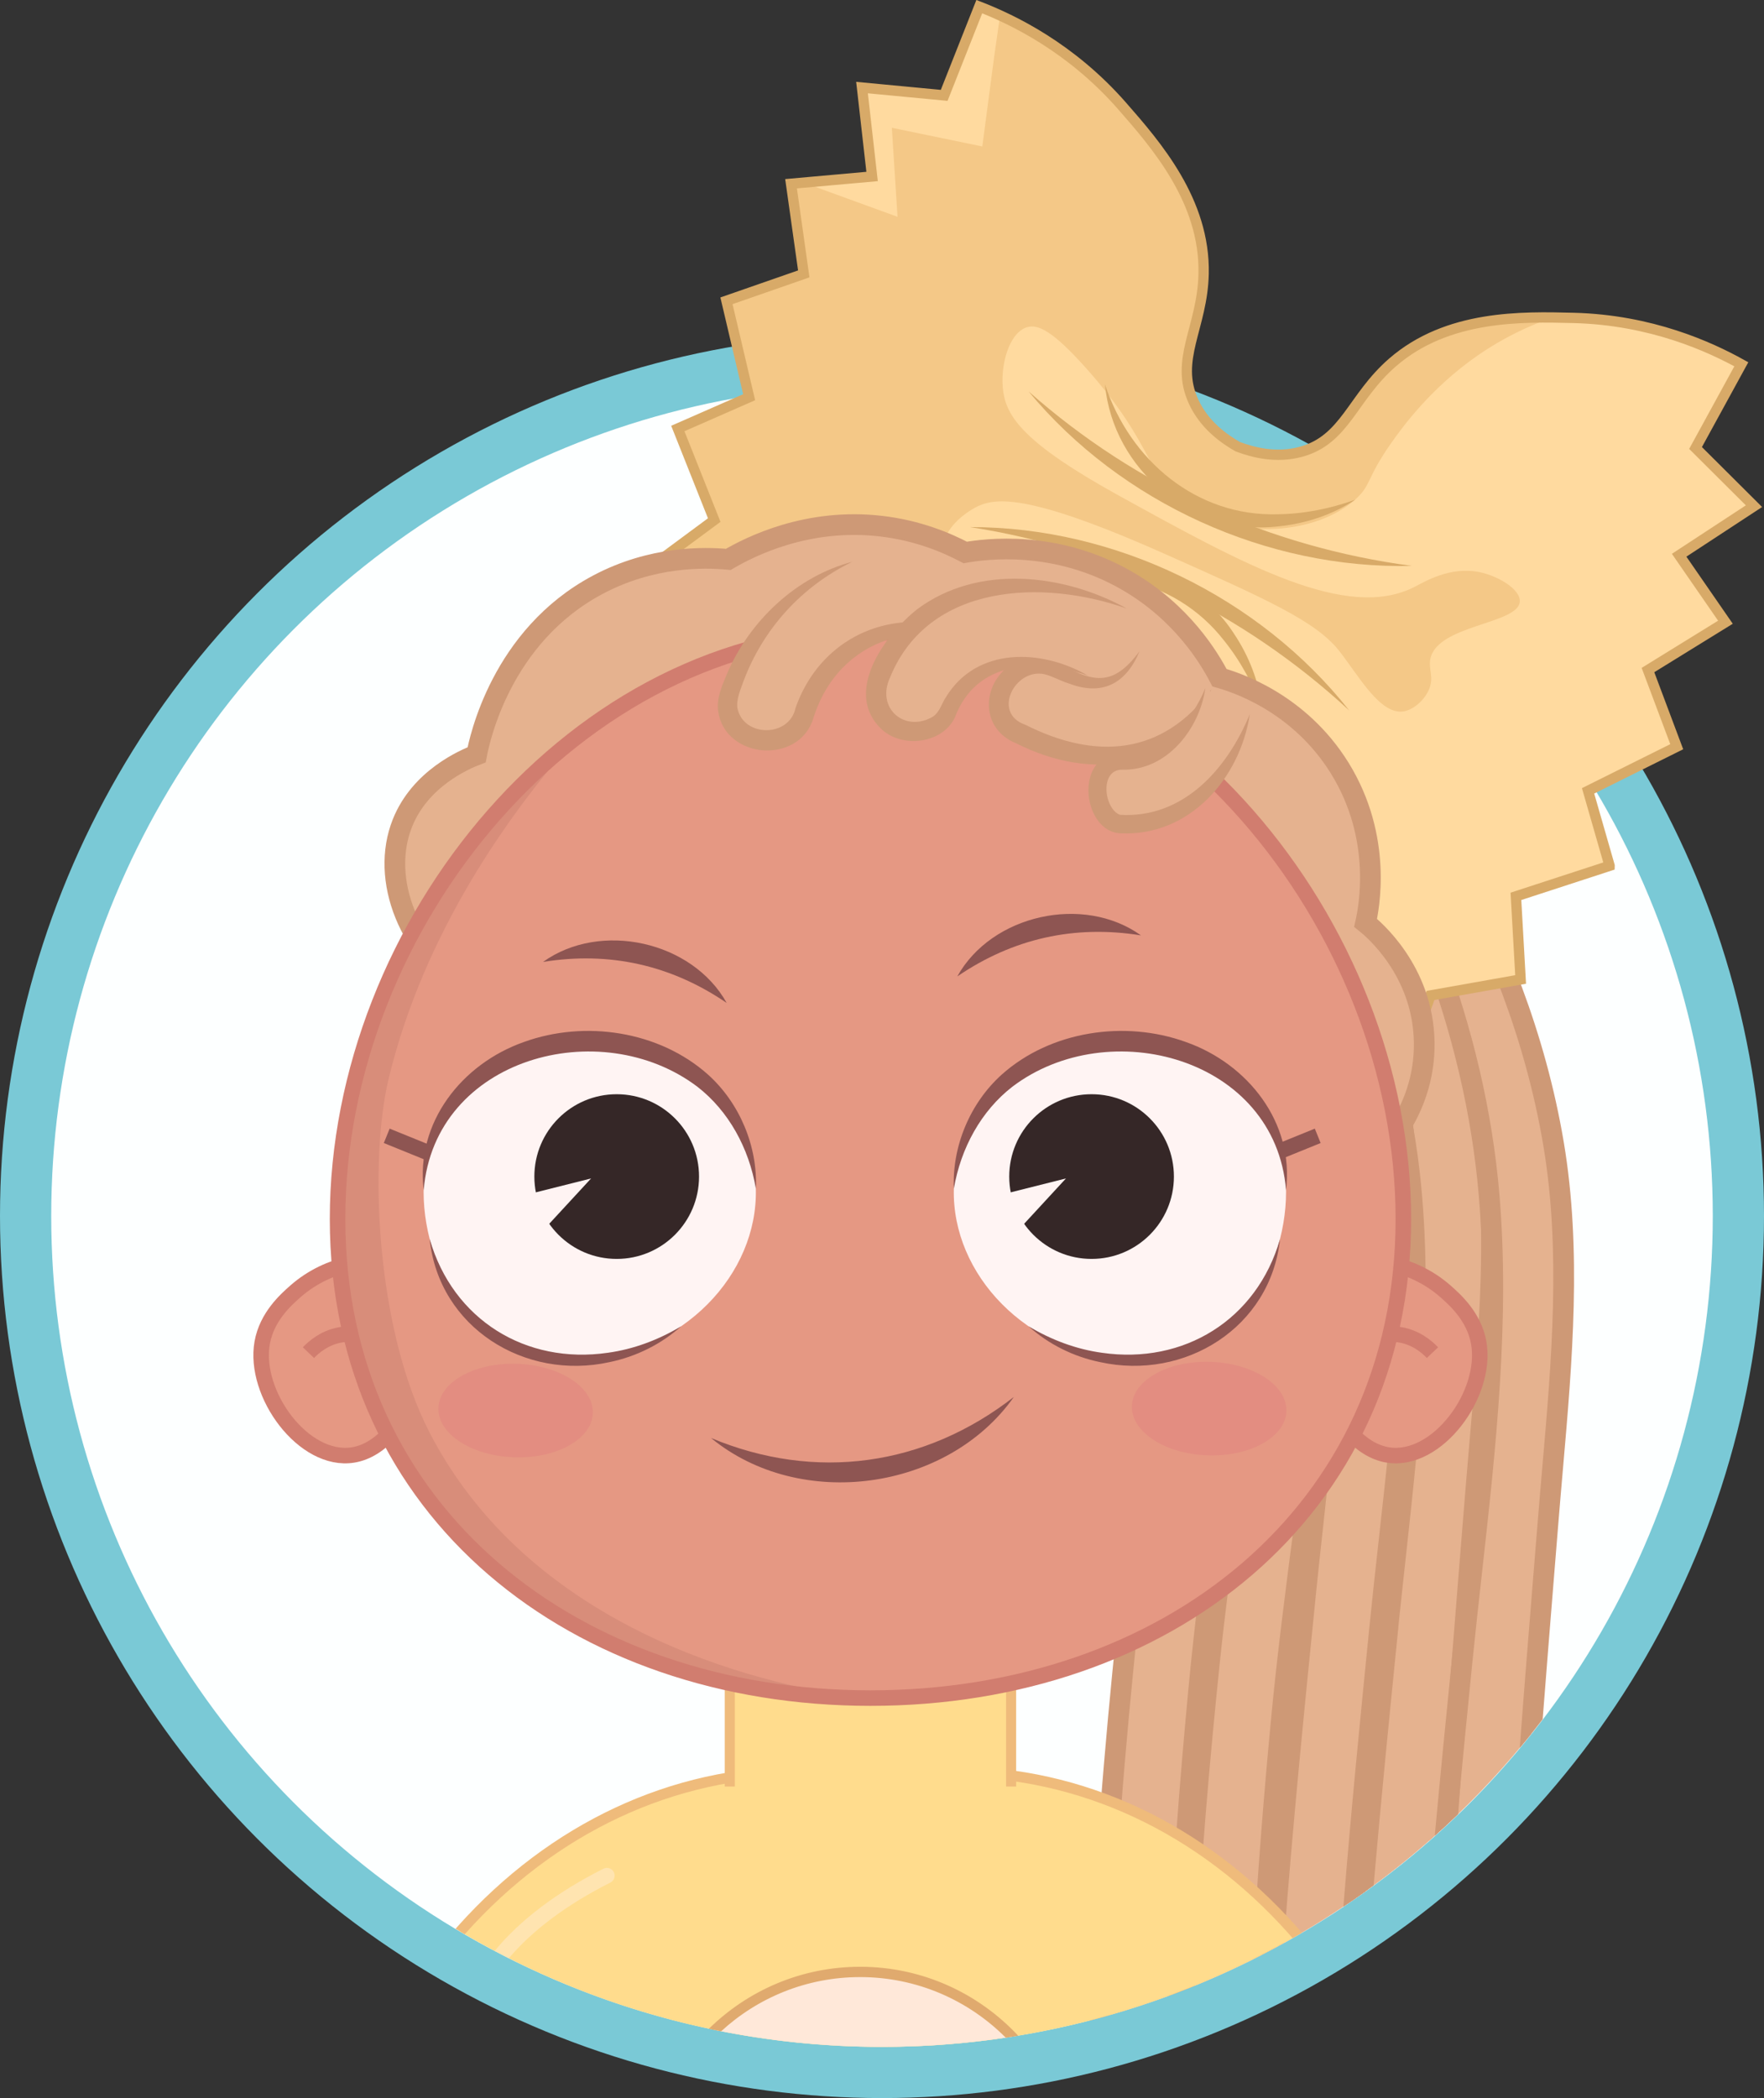 <?xml version="1.0" encoding="UTF-8"?>
<svg id="hero-head-3" xmlns="http://www.w3.org/2000/svg" viewBox="0 0 301 357.96">
  <rect x="0" y="0" width="301" height="357.96" fill="#333333" stroke="none"/>
  <defs>
    <style>
      .cls-1 {
        fill: #ce9976;
      }

      .cls-2 {
        fill: #8e5552;
      }

      .cls-3 {
        fill: #fdffff;
        stroke: #7ac9d6;
        stroke-width: 8.74px;
      }

      .cls-3, .cls-4, .cls-5, .cls-6, .cls-7, .cls-8, .cls-9 {
        stroke-miterlimit: 10;
      }

      .cls-4 {
        stroke: #d8aa68;
        stroke-width: 1.76px;
      }

      .cls-4, .cls-5, .cls-6, .cls-10 {
        fill: none;
      }

      .cls-5 {
        stroke: #8e5552;
      }

      .cls-5, .cls-6, .cls-9 {
        stroke-width: 2.65px;
      }

      .cls-11 {
        fill: #ffda9f;
      }

      .cls-12, .cls-8 {
        fill: #e5b28f;
      }

      .cls-13 {
        fill: #352727;
      }

      .cls-14 {
        fill: #e0aa6e;
      }

      .cls-15 {
        fill: #d8aa68;
      }

      .cls-16, .cls-17 {
        opacity: .4;
      }

      .cls-6, .cls-9 {
        stroke: #d17d6f;
      }

      .cls-18, .cls-7 {
        fill: #ffdc8d;
      }

      .cls-7 {
        stroke: #efbb7b;
        stroke-width: 1.72px;
      }

      .cls-19 {
        fill: #fff4f3;
      }

      .cls-20 {
        fill: #f4c887;
      }

      .cls-21, .cls-9 {
        fill: #e59883;
      }

      .cls-22 {
        fill: #b2746f;
      }

      .cls-23 {
        fill: #ffe8d9;
      }

      .cls-8 {
        stroke: #ce9976;
        stroke-width: 3.53px;
      }

      .cls-24 {
        fill: #d88d7a;
      }

      .cls-17 {
        fill: #fff0e3;
      }

      .cls-25 {
        fill: #efbb7b;
      }

      .cls-26 {
        fill: #e38d81;
      }
    </style>
  </defs>
  <circle class="cls-3" cx="150.5" cy="207.46" r="146.13"/>
  <g>
    <g>
      <path class="cls-12" d="m251.73,195.51c.35,1.77.66,3.54.92,5.32.03.24.18,1.42.21,1.72.12,1.06.22,2.13.3,3.2.35,4.4.42,8.81.35,13.22-.19,11.93-1.25,23.85-2.21,35.74-1.51,18.84-3.09,37.7-4.38,56.58,5.15-4.78,9.94-9.94,14.33-15.43.93-12.22,1.94-24.43,2.92-36.63,1.71-21.19,4.46-42.95.9-64.09-5.37-31.85-22.36-61.38-43.34-85.49-5.6-6.44-14.93,2.96-9.36,9.36,18.94,21.77,33.65,48.02,39.35,76.51Z"/>
      <path class="cls-1" d="m250,195.86c.36,1.79.66,3.55.91,5.24h0l.03.21c.02.2.04.38.06.54.05.37.1.75.11.9.12,1.05.21,2.09.3,3.14.31,3.91.42,8.18.34,13.05-.17,10.59-1.04,21.36-1.89,31.78l-.31,3.85c-.32,3.94-.64,7.89-.96,11.83-1.24,15.34-2.51,30.94-3.56,46.61,1.28-1.15,2.55-2.32,3.79-3.52,1-14.39,2.15-28.71,3.3-42.81.32-3.95.64-7.89.96-11.83l.31-3.85c.85-10.47,1.73-21.3,1.9-32.01.08-4.99-.03-9.37-.35-13.39-.09-1.08-.19-2.17-.31-3.25-.02-.16-.07-.56-.12-.95-.02-.18-.04-.35-.06-.49h.01c-.26-1.85-.59-3.79-.99-5.75-5.39-26.88-19.13-53.62-39.75-77.32-1.58-1.81-1.42-3.64-1-4.85.63-1.83,2.26-3.34,3.96-3.67,1.39-.27,2.64.23,3.73,1.48,16.22,18.64,36.83,48.45,42.93,84.62,3.04,18.03,1.41,36.78-.17,54.91-.25,2.92-.51,5.84-.74,8.75l-.72,8.86c-.81,10-1.63,20.12-2.39,30.29,1.34-1.6,2.64-3.23,3.91-4.89.65-8.43,1.33-16.81,2-25.11l.72-8.86c.23-2.9.49-5.81.74-8.72,1.6-18.35,3.25-37.33.14-55.8-6.23-36.99-27.23-67.37-43.75-86.35-1.92-2.21-4.43-3.14-7.07-2.63-2.97.58-5.57,2.93-6.63,5.99-1,2.91-.39,5.94,1.67,8.31,20.22,23.24,33.69,49.41,38.95,75.69Z"/>
      <path class="cls-12" d="m240.52,200.38c2.83,25.53-1.11,51.68-3.67,77.06-1.53,15.18-3.06,30.38-4.36,45.6,5.01-3.56,9.77-7.44,14.27-11.6.86-9.29,1.78-18.56,2.7-27.83,2.62-26.31,6.88-53.33,4.62-79.81-2.54-29.74-14.58-58.38-31.32-82.86-4.78-6.99-16.25-.38-11.42,6.68,14.69,21.49,26.31,46.91,29.18,72.78Z"/>
      <path class="cls-1" d="m235.93,190.26c.36,1.79.66,3.55.91,5.24h0l.03.21c.02.2.04.38.06.54.05.37.1.75.11.9.12,1.05.21,2.09.3,3.14.31,3.91.42,8.18.34,13.05-.17,10.59-1.05,21.36-1.89,31.78l-.31,3.85c-.32,3.94-.64,7.89-.96,11.83-1.7,21.01-3.43,42.52-4.63,64.04,1.24-.84,2.47-1.7,3.68-2.58,1.18-20.56,2.84-41.09,4.47-61.18.32-3.95.64-7.89.96-11.84l.31-3.85c.85-10.47,1.73-21.3,1.9-32.01.08-4.99-.03-9.37-.35-13.39-.09-1.09-.19-2.17-.31-3.26-.02-.16-.07-.56-.12-.96-.02-.17-.04-.35-.06-.48h.01c-.26-1.85-.59-3.79-.99-5.75-5.39-26.88-19.13-53.62-39.75-77.32-1.58-1.82-1.42-3.64-1-4.85.63-1.83,2.26-3.34,3.96-3.67,1.38-.27,2.64.23,3.73,1.48,16.22,18.64,36.83,48.45,42.93,84.62,3.04,18.03,1.41,36.78-.17,54.91-.25,2.92-.51,5.84-.74,8.75l-.72,8.86c-1.38,17.03-2.78,34.38-3.89,51.8,1.27-1.11,2.52-2.24,3.75-3.4,1.06-16.18,2.37-32.28,3.66-48.12l.72-8.87c.23-2.9.49-5.81.74-8.72,1.6-18.36,3.25-37.33.14-55.81-6.23-36.98-27.23-67.37-43.75-86.35-1.92-2.21-4.43-3.14-7.07-2.63-2.97.58-5.57,2.93-6.63,5.99-1,2.91-.39,5.94,1.67,8.31,20.22,23.24,33.69,49.41,38.95,75.69Z"/>
      <path class="cls-12" d="m237.66,189.91c.35,1.77.66,3.54.92,5.32.03.24.18,1.43.21,1.72.12,1.06.22,2.13.3,3.2.35,4.4.42,8.81.35,13.22-.19,11.93-1.25,23.85-2.21,35.74-1.99,24.8-4.1,49.62-5.5,74.47,1.13-.8,2.25-1.61,3.36-2.44.13-.09.25-.19.38-.28,1.11-.83,2.2-1.68,3.29-2.55.07-.06.14-.11.21-.17,2.27-1.82,4.48-3.71,6.64-5.66,0,0,0,0,0,0,1.27-19.64,2.91-39.26,4.49-58.85,1.71-21.19,4.46-42.95.9-64.09-5.37-31.85-22.36-61.38-43.34-85.49-5.6-6.44-14.93,2.96-9.36,9.36,18.94,21.77,33.65,48.02,39.35,76.51Z"/>
      <path class="cls-1" d="m238.77,200.57c2.35,21.17-.04,43.04-2.34,64.19-.46,4.18-.91,8.35-1.33,12.5v.13c-1.57,15.46-3.15,31.17-4.48,46.96,1.27-.87,2.53-1.77,3.77-2.68,1.28-14.77,2.75-29.45,4.21-43.93v-.13c.43-4.14.88-8.3,1.34-12.47,2.33-21.34,4.73-43.41,2.34-64.96-3.33-30.04-17.87-56.59-29.48-73.58-.94-1.37-1.1-2.71-.5-3.97.75-1.56,2.62-2.75,4.56-2.9.12,0,.25-.01.39-.01,1.1,0,2.79.35,4.06,2.2,17.96,26.27,28.68,54.63,31.02,82.02,1.81,21.18-.62,43-2.97,64.1-.56,5.05-1.14,10.28-1.65,15.39-.96,9.58-1.95,19.55-2.89,29.77,1.31-1.17,2.61-2.37,3.88-3.59.83-8.84,1.69-17.49,2.52-25.83.51-5.09,1.09-10.3,1.65-15.35,2.37-21.27,4.81-43.26,2.97-64.79-2.39-27.99-13.32-56.94-31.62-83.71-1.77-2.6-4.56-3.96-7.63-3.72-3.23.25-6.16,2.17-7.47,4.89-1.16,2.41-.89,5.07.77,7.49,11.38,16.65,25.63,42.65,28.88,71.98Z"/>
      <path class="cls-12" d="m226.46,194.78c2.83,25.53-1.11,51.68-3.67,77.06-2.03,20.19-4.06,40.41-5.56,60.67,4.8-2.57,9.43-5.41,13.88-8.5,1.25-15.36,2.77-30.7,4.29-46.01,2.62-26.31,6.88-53.33,4.62-79.81-2.54-29.74-14.58-58.38-31.32-82.86-4.78-6.99-16.25-.38-11.42,6.68,14.69,21.49,26.31,46.91,29.18,72.78Z"/>
      <path class="cls-1" d="m224.7,194.97c2.35,21.17-.04,43.04-2.34,64.19-.46,4.18-.91,8.35-1.34,12.59-2.04,20.27-4.12,40.97-5.64,61.73,1.24-.64,2.47-1.31,3.69-1.98,1.5-19.98,3.5-39.91,5.47-59.48.42-4.14.87-8.3,1.33-12.47,2.33-21.34,4.73-43.41,2.34-64.96-3.33-30.05-17.87-56.59-29.48-73.58-.94-1.37-1.11-2.71-.5-3.97.75-1.56,2.62-2.75,4.56-2.9.12,0,.25-.01.39-.01,1.1,0,2.79.35,4.06,2.2,17.96,26.27,28.68,54.64,31.02,82.02,1.81,21.18-.62,43-2.97,64.1-.56,5.05-1.14,10.28-1.65,15.39-1.5,15.03-3.1,31.05-4.41,47.47,1.27-.85,2.52-1.72,3.75-2.61,1.27-15.38,2.76-30.38,4.17-44.51.51-5.09,1.09-10.3,1.65-15.35,2.37-21.27,4.81-43.27,2.97-64.79-2.39-27.99-13.32-56.93-31.62-83.71-1.77-2.59-4.56-3.94-7.63-3.72-3.23.25-6.16,2.17-7.47,4.89-1.16,2.41-.89,5.07.77,7.49,11.38,16.65,25.63,42.65,28.88,71.97Z"/>
      <path class="cls-12" d="m215.01,198.87c-.19,28.4-5.74,56.74-8.65,84.93-1.91,18.5-3.49,37.1-4.31,55.72,4.64-1.82,9.15-3.87,13.54-6.14.7-13.13,1.76-26.25,2.99-39.31,2.78-29.51,8.32-58.98,9.5-88.61,1.3-32.61-5.78-65.65-17.3-96.03-2.99-7.89-15.79-4.47-12.76,3.52,10.34,27.29,17.17,56.62,16.98,85.92Z"/>
      <path class="cls-12" d="m200.94,193.26c-.19,28.4-5.74,56.74-8.65,84.93-2.26,21.93-4.07,44.01-4.67,66.09,4.55-1.24,9-2.69,13.36-4.36.61-17.2,1.92-34.38,3.53-51.47,2.78-29.51,8.32-58.98,9.5-88.61,1.3-32.61-5.78-65.65-17.3-96.03-2.99-7.89-15.79-4.47-12.76,3.52,10.34,27.29,17.17,56.62,16.98,85.92Z"/>
      <path class="cls-1" d="m199.18,193.25c-.13,18.97-2.7,38.25-5.2,56.91-1.22,9.13-2.48,18.58-3.44,27.86-1.96,19-4.04,42.23-4.69,66.74,1.19-.31,2.37-.62,3.55-.96.68-24.01,2.72-46.76,4.65-65.42.95-9.23,2.21-18.64,3.43-27.75,2.51-18.76,5.1-38.16,5.23-57.35.18-27.04-5.57-56.17-17.09-86.56h0c-1.32-3.49,1.5-4.87,2.39-5.21,2.52-.95,5.86-.25,7.07,2.94,12.6,33.24,18.38,65.31,17.18,95.33-.72,18.08-3.12,36.43-5.43,54.17-1.47,11.25-2.99,22.88-4.06,34.34-1.43,15.19-2.9,33.19-3.55,52.3,1.2-.44,2.39-.89,3.57-1.36.67-18.47,2.1-35.87,3.49-50.61,1.07-11.4,2.59-23,4.05-34.22,2.33-17.82,4.73-36.25,5.46-54.49,1.22-30.5-4.64-63.04-17.41-96.73-1.95-5.14-7.44-6.57-11.62-4.99-4.19,1.59-6.02,5.6-4.44,9.76,11.37,29.99,17.04,58.68,16.86,85.29Z"/>
      <path class="cls-1" d="m213.25,198.85c-.13,18.97-2.7,38.25-5.2,56.91-1.22,9.13-2.48,18.58-3.44,27.86-1.69,16.36-3.46,35.85-4.34,56.59,1.21-.45,2.4-.93,3.59-1.42.9-20.07,2.61-38.93,4.25-54.82.95-9.23,2.21-18.64,3.43-27.75,2.51-18.76,5.1-38.16,5.23-57.35.18-27.04-5.57-56.17-17.09-86.56-.57-1.51-.44-2.8.41-3.84.89-1.1,2.51-1.76,4.15-1.76.32,0,.63.02.94.08,1.08.18,3.04.83,3.96,3.25,12.6,33.24,18.38,65.31,17.18,95.33-.72,18.08-3.12,36.42-5.43,54.17-1.47,11.25-2.99,22.88-4.06,34.34-1.13,11.99-2.28,25.74-3.04,40.4,1.22-.61,2.43-1.24,3.63-1.88.75-13.83,1.85-26.8,2.93-38.19,1.07-11.4,2.59-23,4.05-34.22,2.33-17.82,4.73-36.25,5.46-54.49,1.22-30.5-4.64-63.04-17.41-96.73-1.13-2.98-3.57-4.98-6.69-5.49-3.22-.52-6.51.63-8.4,2.93-1.65,2.02-2,4.62-.97,7.32,11.37,29.99,17.04,58.68,16.86,85.29Z"/>
    </g>
    <path class="cls-18" d="m150.5,349.23c25.79,0,49.99-6.93,70.85-19.02-14.94-17.18-35.52-27.92-58.5-27.92h-26.42c-22.69,0-43.04,10.46-57.93,27.26,21.11,12.5,45.73,19.68,72,19.68Z"/>
    <path class="cls-25" d="m79.3,330.01c.05-.05.09-.11.14-.16,15.38-17.19,35.62-26.66,56.99-26.66h26.42c21.38,0,41.62,9.47,56.99,26.66.24.27.48.55.72.83.53-.3,1.06-.61,1.59-.92-.32-.37-.64-.74-.96-1.11-15.72-17.58-36.44-27.26-58.33-27.26h-26.42c-21.89,0-42.61,9.68-58.33,27.26-.13.14-.25.29-.37.43.52.31,1.05.62,1.57.93Z"/>
    <g>
      <path class="cls-11" d="m274.65,147.72c-5.33,1.74-10.65,3.47-15.98,5.21.27,4.72.53,9.46.8,14.18-5.13.92-10.25,1.83-15.37,2.73-1.49,4.18-2.99,8.35-4.49,12.53-21.83-6.33-37.47-21.53-39.45-38.94-.45-3.97-.47-10.49,2.89-18.53.21-.73,1.48-5.64-1.59-10.14-2.02-2.96-4.85-4.18-6.17-4.62-1.18-.74-3.92-2.13-7.5-1.79-5.42.52-8.38,4.63-8.82,5.25-4.03,7.73-9.06,11.87-12.4,14.07-14.66,9.61-36.35,7.29-55.16-5.45,2.25-3.82,4.5-7.64,6.75-11.47-2.57-4.52-5.14-9.04-7.71-13.57,3.8-2.81,7.61-5.64,11.42-8.45-2.07-5.21-4.14-10.41-6.21-15.62,4.06-1.78,8.11-3.56,12.17-5.34-1.29-5.49-2.59-10.97-3.87-16.45,4.4-1.53,8.8-3.05,13.19-4.59-.72-5.12-1.45-10.25-2.17-15.38,4.61-.41,9.23-.83,13.83-1.24-.57-5.06-1.14-10.11-1.72-15.17,4.68.44,9.35.89,14.02,1.33,2-5.05,3.99-10.09,5.99-15.14,5.71,2.21,15.65,6.99,24.37,16.95,5.8,6.63,14.18,16.21,13.91,28.63-.2,9.19-5.04,14.66-1.69,21.86,1.79,3.86,5.03,6.23,7.51,7.64,2.68,1.01,6.56,1.99,10.68.9,7.68-2.03,8.79-9.24,15.73-15.27,9.37-8.14,22.1-7.82,30.91-7.6,13.23.34,23.25,4.93,28.61,7.91-2.6,4.76-5.21,9.52-7.81,14.28,3.33,3.31,6.66,6.62,9.97,9.93-4.25,2.79-8.5,5.58-12.77,8.37,2.64,3.81,5.26,7.62,7.9,11.43-4.41,2.73-8.81,5.44-13.22,8.16,1.64,4.36,3.28,8.72,4.91,13.08-5.05,2.51-10.09,5.02-15.13,7.53,1.22,4.26,2.45,8.51,3.67,12.77Z"/>
      <path class="cls-10" d="m274.65,147.72c-5.33,1.74-10.65,3.47-15.98,5.21.27,4.72.53,9.46.8,14.18-5.13.92-10.25,1.83-15.37,2.73-1.49,4.18-2.99,8.35-4.49,12.53-21.83-6.33-37.47-21.53-39.45-38.94-.45-3.97-.47-10.49,2.89-18.53.21-.73,1.48-5.64-1.59-10.14-2.02-2.96-4.85-4.18-6.17-4.62-1.18-.74-3.92-2.13-7.5-1.79-5.42.52-8.38,4.63-8.82,5.25-4.03,7.73-9.06,11.87-12.4,14.07-14.66,9.61-36.35,7.29-55.16-5.45,2.25-3.82,4.5-7.64,6.75-11.47-2.57-4.52-5.14-9.04-7.71-13.57,3.8-2.81,7.61-5.64,11.42-8.45-2.07-5.21-4.14-10.41-6.21-15.62,4.06-1.78,8.11-3.56,12.17-5.34-1.29-5.49-2.59-10.97-3.87-16.45,4.4-1.53,8.8-3.05,13.19-4.59-.72-5.12-1.45-10.25-2.17-15.38,4.61-.41,9.23-.83,13.83-1.24-.57-5.06-1.14-10.11-1.72-15.17,4.68.44,9.35.89,14.02,1.33,2-5.05,3.99-10.09,5.99-15.14,5.71,2.21,15.65,6.99,24.37,16.95,5.8,6.63,14.18,16.21,13.91,28.63-.2,9.19-5.04,14.66-1.69,21.86,1.79,3.86,5.03,6.23,7.51,7.64,2.68,1.01,6.56,1.99,10.68.9,7.68-2.03,8.79-9.24,15.73-15.27,9.37-8.14,22.1-7.82,30.91-7.6,13.23.34,23.25,4.93,28.61,7.91-2.6,4.76-5.21,9.52-7.81,14.28,3.33,3.31,6.66,6.62,9.97,9.93-4.25,2.79-8.5,5.58-12.77,8.37,2.64,3.81,5.26,7.62,7.9,11.43-4.41,2.73-8.81,5.44-13.22,8.16,1.64,4.36,3.28,8.72,4.91,13.08-5.05,2.51-10.09,5.02-15.13,7.53,1.22,4.26,2.45,8.51,3.67,12.77Z"/>
      <path class="cls-20" d="m223.43,164.28c-2.08-5.57-5.33-6.25-9.74-13.78-1.14-1.95-4.33-7.72-5.75-15.22-2.26-11.99,2.49-15.23-.84-21.75-3.26-6.39-11.19-9.83-17.26-10.31-6.57-.51-7.77,2.71-14.12,1.84-7.3-.99-15.08-6.52-14.76-11.71.24-3.84,4.83-6.41,5.35-6.7,3.16-1.72,8.39-2.85,32.41,7.84,17.21,7.66,25.82,11.49,29.79,16.56,3.36,4.28,7.01,10.97,11,10.32,1.63-.27,3.41-1.79,4.24-3.54,1.04-2.22-.04-3.55.31-5.38,1.13-5.86,14.94-5.93,15.27-9.78.17-2.05-3.55-4.36-6.84-5.05-5.01-1.05-9.35,1.61-11.12,2.51-11.54,5.9-28.9-3.68-50.5-15.6-16.12-8.89-19.07-13.42-19.68-17.71-.62-4.38.98-10.07,4.05-10.99,1.88-.57,4.4.63,10.02,6.91,12.13,13.54,10.39,19.09,17.44,23.77,8.59,5.71,21.92,4.63,28.55-1.28,2.8-2.49,1.83-3.55,6.23-9.77,1.77-2.5,6.61-9.24,14.69-14.83,4.34-3.01,8.73-5.06,12.8-6.48-8.45-.09-19.18.57-27.35,7.67-6.94,6.03-8.06,13.24-15.73,15.27-4.12,1.09-8,.11-10.68-.9-2.49-1.41-5.72-3.78-7.51-7.64-3.34-7.2,1.49-12.67,1.69-21.86.27-12.41-8.11-22-13.91-28.63-7.12-8.13-15.05-12.81-20.83-15.46-.34,2.38-.68,4.75-1.02,7.13-.67,5.09-1.34,10.18-2.01,15.26-5.15-1.06-10.29-2.13-15.44-3.19.32,5.06.65,10.13.97,15.19-5.36-1.95-10.71-3.9-16.07-5.85-.7.06-1.4.13-2.1.19.72,5.13,1.44,10.26,2.17,15.38-4.39,1.53-8.79,3.06-13.19,4.59,1.28,5.48,2.58,10.96,3.87,16.45-4.06,1.78-8.11,3.56-12.17,5.34,2.07,5.21,4.14,10.41,6.21,15.62-3.8,2.81-7.61,5.64-11.42,8.45,2.57,4.53,5.14,9.05,7.71,13.57-2.25,3.82-4.5,7.64-6.75,11.47,18.82,12.75,40.5,15.06,55.16,5.45,3.34-2.19,8.37-6.34,12.4-14.07.44-.62,3.4-4.74,8.82-5.25,3.58-.34,6.32,1.05,7.5,1.79,1.32.44,4.15,1.66,6.17,4.62,3.07,4.5,1.8,9.41,1.59,10.14-3.36,8.04-3.34,14.56-2.89,18.53,1.48,12.97,10.53,24.72,24.08,32.48.91-5.21.17-9-.81-11.63Z"/>
      <path class="cls-4" d="m274.65,147.72c-5.33,1.74-10.65,3.47-15.98,5.21.27,4.72.53,9.46.8,14.18-5.13.92-10.25,1.83-15.37,2.73-1.49,4.18-2.99,8.35-4.49,12.53-21.83-6.33-37.47-21.53-39.45-38.94-.45-3.97-.47-10.49,2.89-18.53.21-.73,1.48-5.64-1.59-10.14-2.02-2.96-4.85-4.18-6.17-4.62-1.18-.74-3.92-2.13-7.5-1.79-5.42.52-8.38,4.63-8.82,5.25-4.03,7.73-9.06,11.87-12.4,14.07-14.66,9.61-36.35,7.29-55.16-5.45,2.25-3.82,4.5-7.64,6.75-11.47-2.57-4.52-5.14-9.04-7.71-13.57,3.8-2.81,7.61-5.64,11.42-8.45-2.07-5.21-4.14-10.41-6.21-15.62,4.06-1.78,8.11-3.56,12.17-5.34-1.29-5.49-2.59-10.97-3.87-16.45,4.4-1.53,8.8-3.05,13.19-4.59-.72-5.12-1.45-10.25-2.17-15.38,4.61-.41,9.23-.83,13.83-1.24-.57-5.06-1.14-10.11-1.72-15.17,4.68.44,9.35.89,14.02,1.33,2-5.05,3.99-10.09,5.99-15.14,5.71,2.21,15.65,6.99,24.37,16.95,5.8,6.63,14.18,16.21,13.91,28.63-.2,9.19-5.04,14.66-1.69,21.86,1.79,3.86,5.03,6.23,7.51,7.64,2.68,1.01,6.56,1.99,10.68.9,7.68-2.03,8.79-9.24,15.73-15.27,9.37-8.14,22.1-7.82,30.91-7.6,13.23.34,23.25,4.93,28.61,7.91-2.6,4.76-5.21,9.52-7.81,14.28,3.33,3.31,6.66,6.62,9.97,9.93-4.25,2.79-8.5,5.58-12.77,8.37,2.64,3.81,5.26,7.62,7.9,11.43-4.41,2.73-8.81,5.44-13.22,8.16,1.64,4.36,3.28,8.72,4.91,13.08-5.05,2.51-10.09,5.02-15.13,7.53,1.22,4.26,2.45,8.51,3.67,12.77Z"/>
      <g>
        <path class="cls-15" d="m175.51,66.78c18.45,16.31,40.99,26.53,65.4,29.77-24.69.6-49.64-10.74-65.4-29.77h0Z"/>
        <path class="cls-15" d="m188.55,65.59c4.25,12.94,15.62,22.58,29.52,22.15,4.48-.06,8.93-.96,13.18-2.48-3.86,2.57-8.43,4.07-13.06,4.54-14.63,1.76-28.31-9.64-29.64-24.21h0Z"/>
        <path class="cls-15" d="m165.53,89.93c24.7-.04,49.37,11.9,64.69,31.28-18.08-16.7-40.35-27.51-64.69-31.28h0Z"/>
        <path class="cls-15" d="m172.95,100.72c12.06-8.3,29.56-5.05,37.56,7.32,2.6,3.86,4.36,8.34,4.85,12.95-1.54-4.24-3.7-8.24-6.51-11.72-8.55-10.97-23.23-13.55-35.9-8.55h0Z"/>
      </g>
    </g>
    <g>
      <path class="cls-9" d="m65.86,215.01c-2.14-.06-9.45.01-15.49,5.35-1.56,1.38-4.84,4.28-5.63,8.73-1.55,8.76,7.1,20.49,15.49,19.15,4.93-.79,9.04-5.97,10.7-12.39-1.69-6.95-3.38-13.89-5.07-20.84Z"/>
      <path class="cls-9" d="m69.52,234.44c-2.32-4.58-6.74-7.26-10.98-6.76-3.05.36-5.1,2.25-5.91,3.1"/>
    </g>
    <g>
      <path class="cls-9" d="m231.2,215.01c2.14-.06,9.45.01,15.49,5.35,1.56,1.38,4.84,4.28,5.63,8.73,1.55,8.76-7.1,20.49-15.49,19.15-4.93-.79-9.04-5.97-10.7-12.39,1.69-6.95,3.38-13.89,5.07-20.84Z"/>
      <path class="cls-9" d="m227.54,234.44c2.32-4.58,6.74-7.26,10.98-6.76,3.05.36,5.1,2.25,5.91,3.1"/>
    </g>
    <polyline class="cls-7" points="124.53 304.81 124.53 271.04 172.53 271.04 172.53 304.81"/>
    <g class="cls-16">
      <path class="cls-22" d="m72.36,163.36c-7.12-20.27,8.44-38.11,26.74-44.76,17.46-6.42,36.88-6.07,53.87,1.04-17.06,2.77-33.7,4.51-49.47,10.49-16.38,6.17-27.44,15.72-31.15,33.23h0Z"/>
    </g>
    <path class="cls-8" d="m233.69,198.46c1.14-.97,9.54-8.38,9.33-20.67-.2-12.27-8.83-19.4-10-20.34.54-2.4,2.98-14.44-4.41-26.39-7-11.31-17.98-14.71-20.52-15.43-1.78-3.42-6.4-11.12-15.75-16.53-12.19-7.06-24.18-5.44-27.64-4.84-3.26-1.72-8.15-3.77-14.36-4.49-12.63-1.47-22.38,3.52-26.07,5.67-4.09-.38-13-.6-22.27,4.33-16.49,8.77-20.18,26.43-20.67,29.01-2.05.79-9.63,4.02-12.67,11.67-3.78,9.5.91,22.16,12.34,29.34,1.92-2.06,36.07-37.53,85.35-27.67,47.91,9.59,66.11,53.22,67.35,56.34Z"/>
    <path class="cls-21" d="m239.46,207.97c0,50.22-40.71,81.75-90.93,81.75s-90.93-31.53-90.93-81.75,40.71-100.11,90.93-100.11,90.93,49.89,90.93,100.11Z"/>
    <path class="cls-24" d="m73.33,244.47c-9.33-18-10.31-46.68-7.03-60.35,6-24.98,20.63-45.49,32.12-58.38-24.59,18.97-40.82,50.54-40.82,82.23,0,49.71,39.9,81.1,89.41,81.73-13.8-1.76-55.39-9.94-73.69-45.24Z"/>
    <path class="cls-6" d="m239.46,207.97c0,50.22-40.71,81.75-90.93,81.75s-90.93-31.53-90.93-81.75,40.71-100.11,90.93-100.11,90.93,49.89,90.93,100.11Z"/>
    <path class="cls-5" d="m65.99,193.79c3.56,1.44,7.11,2.89,10.67,4.33"/>
    <path class="cls-5" d="m224.85,193.79c-3.56,1.44-7.11,2.89-10.67,4.33"/>
    <g>
      <g>
        <path class="cls-19" d="m128.23,197.46c3.68,14.48-6.55,29.58-22.85,33.72-16.3,4.15-28.37-5.28-32.06-19.76-3.68-14.48,2.42-28.53,18.72-32.67,16.3-4.15,32.5,4.23,36.18,18.71Z"/>
        <circle class="cls-13" cx="105.23" cy="200.74" r="14.05"/>
        <polygon class="cls-19" points="100.86 201.06 78.95 206.57 89.91 212.92 100.86 201.06"/>
      </g>
      <path class="cls-2" d="m73.33,211.43c3.96,13.74,16.41,21.41,30.4,19.37,4.36-.6,8.61-2.18,12.5-4.52-3.38,3.04-7.66,5.18-12.23,6.12-14.44,3.19-29.1-5.9-30.68-20.97h0Z"/>
      <path class="cls-2" d="m72.3,203.04c-1.41-11.51,6.49-21.53,17.1-25.26,10.41-3.77,23.05-1.89,31.4,5.55,5.44,4.89,8.5,12.28,8.18,19.49-1.18-6.97-4.68-13.29-9.96-17.39-16.56-12.56-44.86-4.94-46.72,17.61h0Z"/>
    </g>
    <g>
      <g>
        <path class="cls-19" d="m163.5,197.46c-3.68,14.48,6.55,29.58,22.85,33.72,16.3,4.15,28.37-5.28,32.06-19.76,3.68-14.48-2.42-28.53-18.72-32.67-16.3-4.15-32.5,4.23-36.18,18.71Z"/>
        <circle class="cls-13" cx="186.26" cy="200.74" r="14.05"/>
        <polygon class="cls-19" points="181.89 201.06 165.59 205.16 170.95 212.92 181.89 201.06"/>
      </g>
      <path class="cls-2" d="m218.41,211.43c-1.59,15.07-16.24,24.15-30.68,20.97-4.57-.93-8.84-3.07-12.22-6.12,3.89,2.34,8.14,3.92,12.5,4.52,14,2.04,26.44-5.64,30.4-19.37h0Z"/>
      <path class="cls-2" d="m219.44,203.04c-1.82-22.53-30.2-30.18-46.72-17.61-5.28,4.1-8.78,10.43-9.96,17.39-.32-7.21,2.74-14.6,8.18-19.49,8.34-7.44,20.98-9.32,31.4-5.55,10.6,3.72,18.52,13.76,17.1,25.26h0Z"/>
    </g>
    <ellipse class="cls-26" cx="87.99" cy="240.68" rx="7.98" ry="13.19" transform="translate(-155.55 320.41) rotate(-88.05)"/>
    <ellipse class="cls-26" cx="206.34" cy="240.35" rx="7.98" ry="13.19" transform="translate(-40.91 438.37) rotate(-88.05)"/>
    <path class="cls-2" d="m121.32,245.34c17.81,7.44,36.46,4.85,51.68-7-11.34,16.07-36.47,19.51-51.68,7h0Z"/>
    <g>
      <path class="cls-12" d="m145.47,95.83c-10.14,3.77-17.7,12.16-20.98,22.39-2.61,8.13,10.16,11.61,12.76,3.52h0c.74-2.3,1.28-3.5,3.07-6.06,2.47-3.52,6.01-6.26,10.11-7.59,6.48-2.11,14-.59,19.65,3.1"/>
      <path class="cls-1" d="m145.47,95.83c-8.73,4.22-15.26,11.51-18.58,20.33-.52,1.5-1.32,3.19-1.04,4.76,1.1,4.9,8.84,4.9,9.9-.14,5.21-14.84,22.21-19.11,34.33-9.59-12.45-6.54-26.95-2.62-31.31,11.4-2.45,7.91-15,6.95-16.22-1.19-.32-2.32.64-4.35,1.48-6.39,3.85-9.12,11.98-16.72,21.44-19.17h0Z"/>
    </g>
    <g>
      <path class="cls-12" d="m194.46,111.08c-4.19,7.16-8.22,6.31-14.52,3.14-7.14-3.59-13.59,7.09-6.41,10.71h0c13.21,6.65,25.63,5.55,33.18-7.35"/>
      <path class="cls-1" d="m194.46,111.08c-2.28,5.51-6.31,7.72-12.02,5.55-1.45-.43-2.78-1.24-4.21-1.6-5.05-1.09-9.04,6.65-3.26,8.63,11.97,6.03,23.42,5.29,31.74-6.07-6.17,14.1-20.62,15.64-33.27,9.25-6.55-2.58-5.95-10.89-.12-13.92,2.12-1.16,4.8-1.13,6.91-.01,6.17,3.52,9.6,4.45,14.23-1.82h0Z"/>
    </g>
    <g>
      <path class="cls-12" d="m205.67,117.46c-2.21,7.63-7.79,12.81-14.16,12.47-2.18-.12-4.08,1.37-4.25,4.48-.14,2.61,1.59,6.06,3.75,6.18h0c10.09.54,18.69-6.44,22.26-18.76"/>
      <path class="cls-1" d="m205.67,117.46c-1.01,6.92-6.56,14.06-14.19,13.86-3.92-.03-3.09,6.71-.37,7.7,10.75.65,18.27-7.74,22.15-17.18-1.64,10.89-10.21,20.87-22.03,20.34-5.61-.19-7.5-9.9-2.98-12.77,1.14-.8,2.51-.94,3.82-.84,6.46.28,11.26-5.57,13.59-11.11h0Z"/>
    </g>
    <g>
      <path class="cls-12" d="m192.31,103.84c-14.89-6.63-34.77-6.05-42.06,11.04-1.41,3.31-.96,7.05,2.37,9.05,2.77,1.66,7.65.91,9.05-2.37h0c4.26-9.99,14.89-10.33,23.95-6.29"/>
      <path class="cls-1" d="m192.31,103.84c-14.35-5.08-33.86-4.35-40.42,11.71-2.5,5.3,2.55,9.56,7.33,6.7,1.11-.77,1.44-2.15,2.16-3.26,5.27-8.71,16.41-8.28,24.26-3.72-8.75-3-19.06-2.6-22.7,7.13-2.13,4.46-8.82,5.29-12.38,2.14-6.85-6.24.37-16.17,5.94-20.59,10.4-7.78,25.05-6.05,35.81-.1h0Z"/>
    </g>
    <path class="cls-2" d="m92.66,164.12c9.8-7.03,25.48-3.55,31.34,7-9.47-6.47-20.01-8.83-31.34-7h0Z"/>
    <path class="cls-2" d="m194.69,159.59c-11.33-1.83-21.86.53-31.34,7,5.86-10.55,21.54-14.03,31.34-7h0Z"/>
    <path class="cls-17" d="m86.83,334.1c4.12-4.84,9.92-9.17,17.33-12.91.65-.33.91-1.12.58-1.78-.33-.65-1.13-.91-1.78-.58-7.96,4.02-14.17,8.72-18.55,14.02.8.42,1.61.84,2.41,1.25Z"/>
    <path class="cls-23" d="m150.5,349.23c7.55,0,14.97-.6,22.21-1.74-6.55-6.81-15.74-11.05-25.94-11.05-9.61,0-18.33,3.78-24.79,9.91,9.21,1.89,18.75,2.88,28.52,2.88Z"/>
    <path class="cls-14" d="m123.06,346.56c6.25-5.74,14.58-9.24,23.71-9.24,9.7,0,18.49,3.96,24.85,10.34.71-.11,1.42-.21,2.12-.33-6.74-7.23-16.33-11.77-26.97-11.77-10.04,0-19.16,4.04-25.81,10.58.7.15,1.4.29,2.1.43Z"/>
  </g>
</svg>